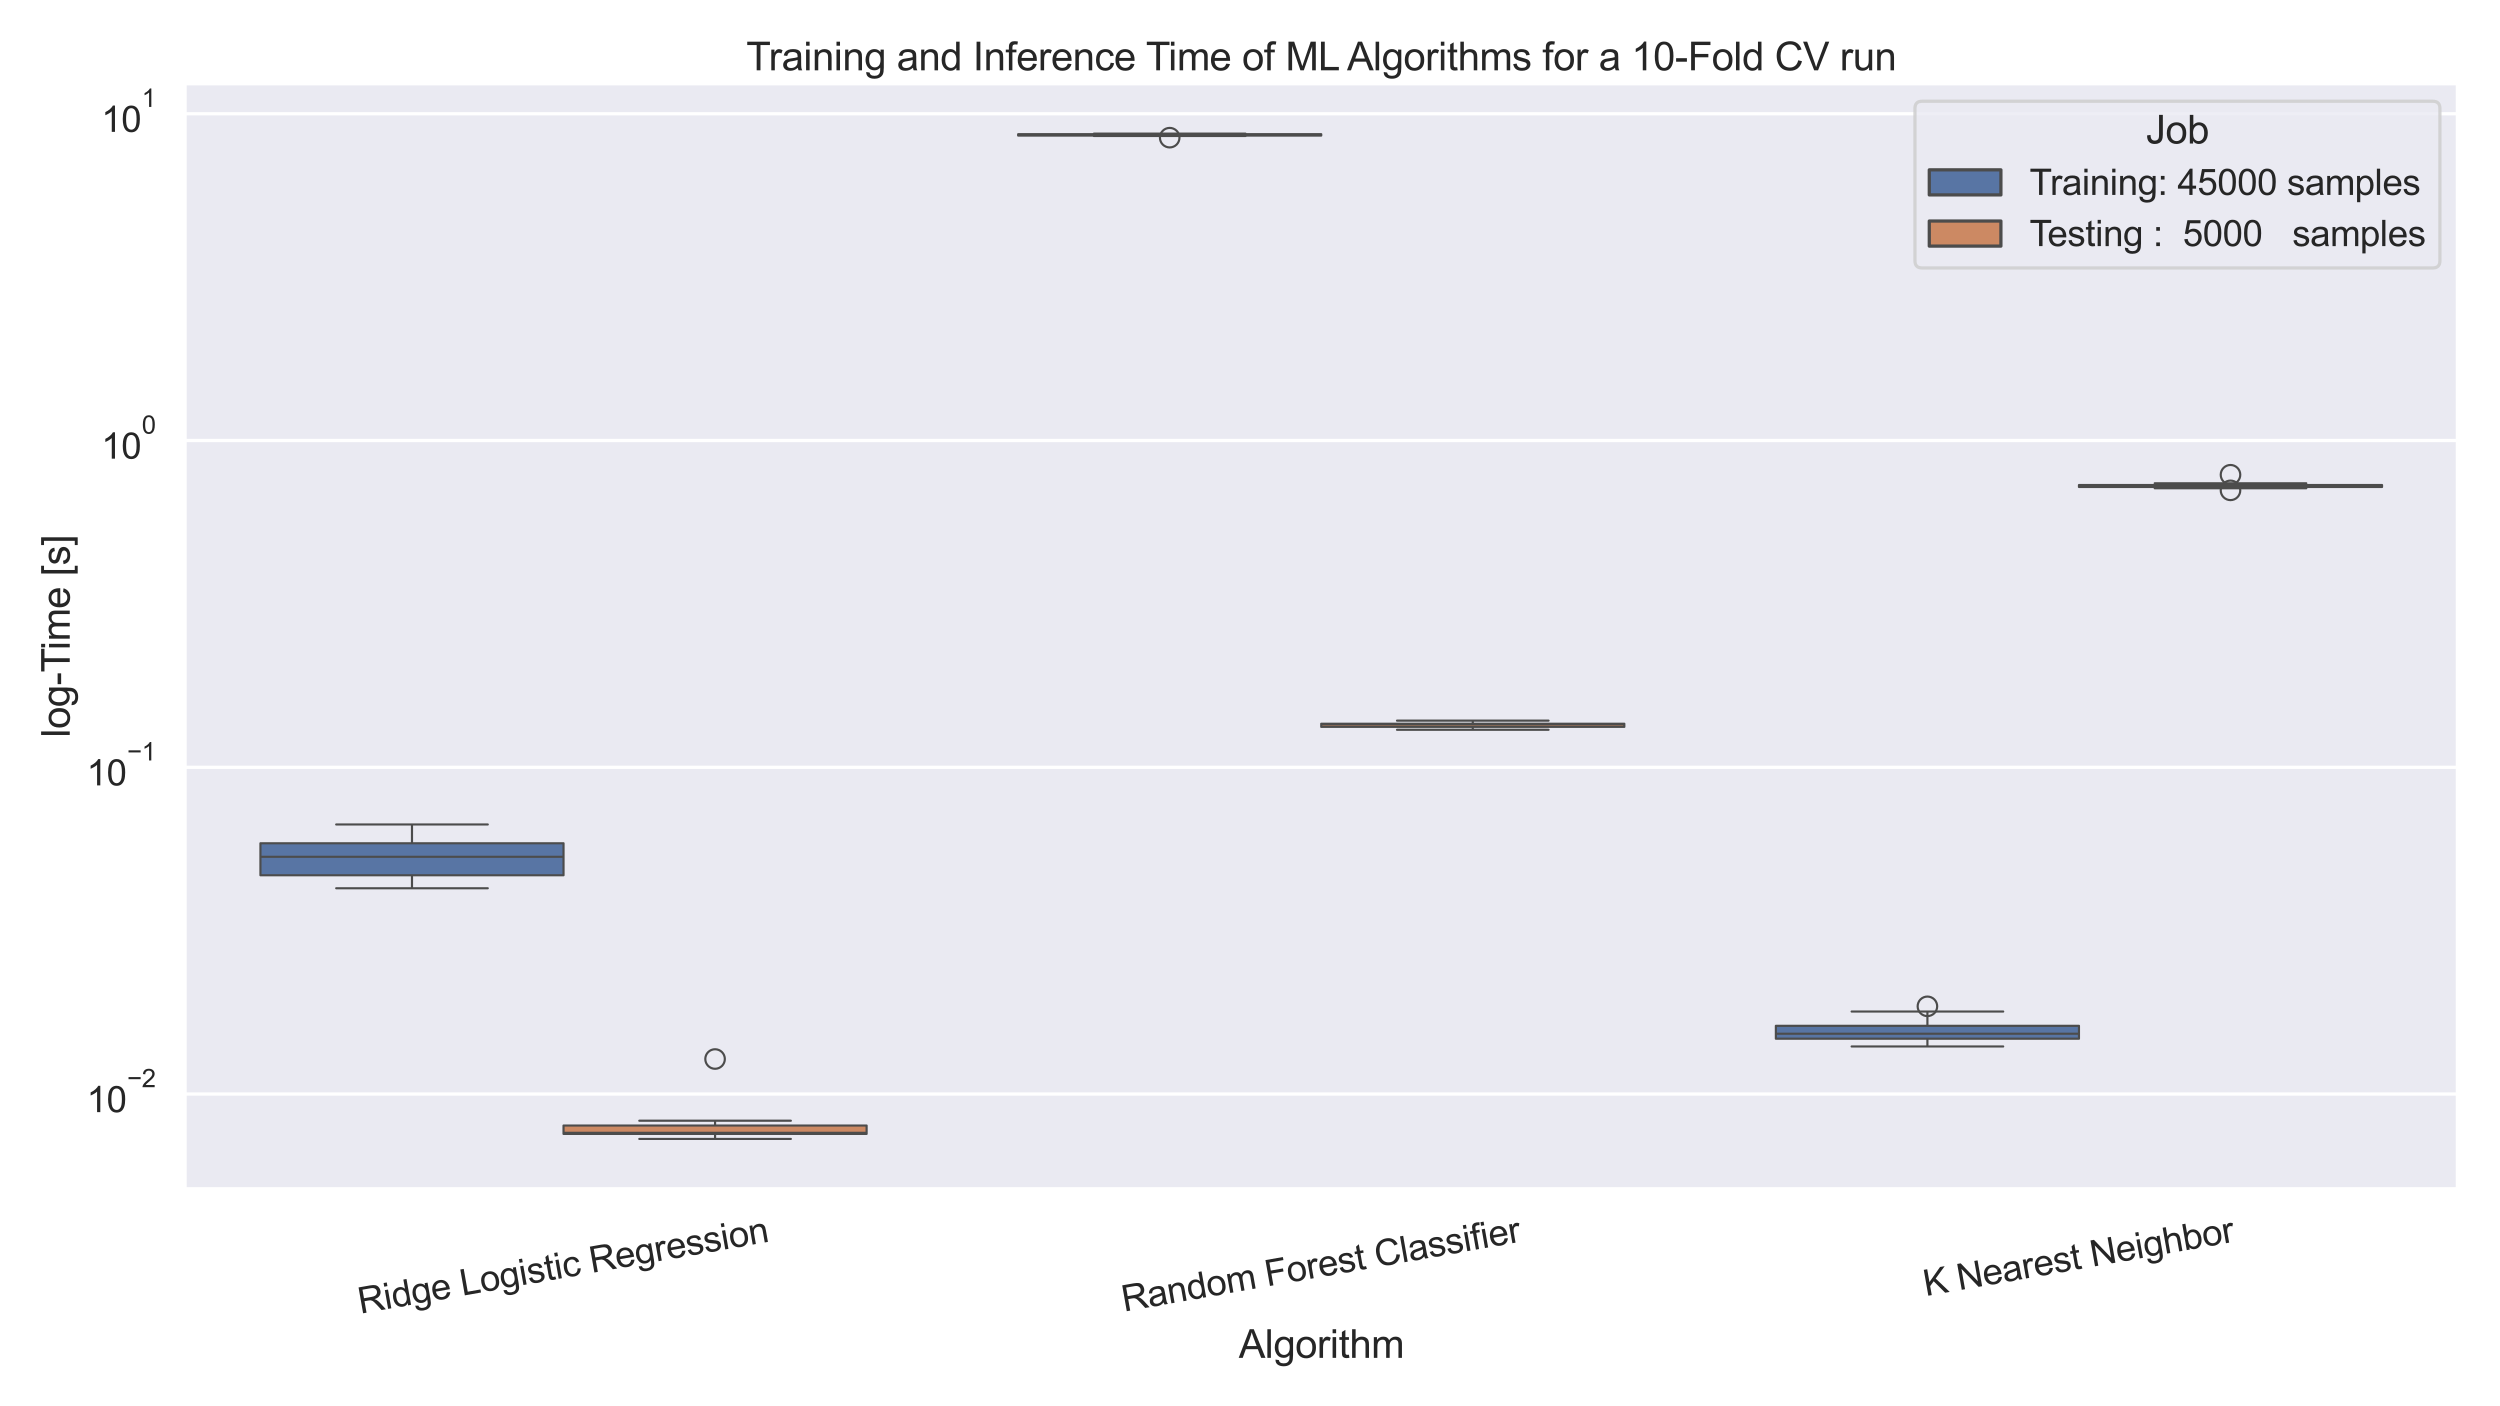 <?xml version="1.0" encoding="utf-8" standalone="no"?>
<!DOCTYPE svg PUBLIC "-//W3C//DTD SVG 1.1//EN"
  "http://www.w3.org/Graphics/SVG/1.1/DTD/svg11.dtd">
<svg xmlns:xlink="http://www.w3.org/1999/xlink" width="1152pt" height="648pt" viewBox="0 0 1152 648" xmlns="http://www.w3.org/2000/svg" version="1.1">
 <defs>
  <style type="text/css">*{stroke-linejoin: round; stroke-linecap: butt}</style>
 </defs>
 <g id="figure_1">
  <g id="patch_1">
   <path d="M 0 648 
L 1152 648 
L 1152 0 
L 0 0 
z
" style="fill: #ffffff"/>
  </g>
  <g id="axes_1">
   <g id="patch_2">
    <path d="M 85.096 547.98 
L 1132.56 547.98 
L 1132.56 38.4 
L 85.096 38.4 
z
" style="fill: #eaeaf2"/>
   </g>
   <g id="matplotlib.axis_1">
    <g id="xtick_1">
     <g id="text_1">
      <!-- Ridge Logistic Regression -->
      <g style="fill: #262626" transform="translate(166.017 605.394) rotate(-10) scale(0.165 -0.165)">
       <defs>
        <path id="ArialMT-52" d="M 503 0 
L 503 4581 
L 2534 4581 
Q 3147 4581 3465 4457 
Q 3784 4334 3975 4021 
Q 4166 3709 4166 3331 
Q 4166 2844 3850 2509 
Q 3534 2175 2875 2084 
Q 3116 1969 3241 1856 
Q 3506 1613 3744 1247 
L 4541 0 
L 3778 0 
L 3172 953 
Q 2906 1366 2734 1584 
Q 2563 1803 2427 1890 
Q 2291 1978 2150 2013 
Q 2047 2034 1813 2034 
L 1109 2034 
L 1109 0 
L 503 0 
z
M 1109 2559 
L 2413 2559 
Q 2828 2559 3062 2645 
Q 3297 2731 3419 2920 
Q 3541 3109 3541 3331 
Q 3541 3656 3305 3865 
Q 3069 4075 2559 4075 
L 1109 4075 
L 1109 2559 
z
" transform="scale(0.016)"/>
        <path id="ArialMT-69" d="M 425 3934 
L 425 4581 
L 988 4581 
L 988 3934 
L 425 3934 
z
M 425 0 
L 425 3319 
L 988 3319 
L 988 0 
L 425 0 
z
" transform="scale(0.016)"/>
        <path id="ArialMT-64" d="M 2575 0 
L 2575 419 
Q 2259 -75 1647 -75 
Q 1250 -75 917 144 
Q 584 363 401 755 
Q 219 1147 219 1656 
Q 219 2153 384 2558 
Q 550 2963 881 3178 
Q 1213 3394 1622 3394 
Q 1922 3394 2156 3267 
Q 2391 3141 2538 2938 
L 2538 4581 
L 3097 4581 
L 3097 0 
L 2575 0 
z
M 797 1656 
Q 797 1019 1065 703 
Q 1334 388 1700 388 
Q 2069 388 2326 689 
Q 2584 991 2584 1609 
Q 2584 2291 2321 2609 
Q 2059 2928 1675 2928 
Q 1300 2928 1048 2622 
Q 797 2316 797 1656 
z
" transform="scale(0.016)"/>
        <path id="ArialMT-67" d="M 319 -275 
L 866 -356 
Q 900 -609 1056 -725 
Q 1266 -881 1628 -881 
Q 2019 -881 2231 -725 
Q 2444 -569 2519 -288 
Q 2563 -116 2559 434 
Q 2191 0 1641 0 
Q 956 0 581 494 
Q 206 988 206 1678 
Q 206 2153 378 2554 
Q 550 2956 876 3175 
Q 1203 3394 1644 3394 
Q 2231 3394 2613 2919 
L 2613 3319 
L 3131 3319 
L 3131 450 
Q 3131 -325 2973 -648 
Q 2816 -972 2473 -1159 
Q 2131 -1347 1631 -1347 
Q 1038 -1347 672 -1080 
Q 306 -813 319 -275 
z
M 784 1719 
Q 784 1066 1043 766 
Q 1303 466 1694 466 
Q 2081 466 2343 764 
Q 2606 1063 2606 1700 
Q 2606 2309 2336 2618 
Q 2066 2928 1684 2928 
Q 1309 2928 1046 2623 
Q 784 2319 784 1719 
z
" transform="scale(0.016)"/>
        <path id="ArialMT-65" d="M 2694 1069 
L 3275 997 
Q 3138 488 2766 206 
Q 2394 -75 1816 -75 
Q 1088 -75 661 373 
Q 234 822 234 1631 
Q 234 2469 665 2931 
Q 1097 3394 1784 3394 
Q 2450 3394 2872 2941 
Q 3294 2488 3294 1666 
Q 3294 1616 3291 1516 
L 816 1516 
Q 847 969 1125 678 
Q 1403 388 1819 388 
Q 2128 388 2347 550 
Q 2566 713 2694 1069 
z
M 847 1978 
L 2700 1978 
Q 2663 2397 2488 2606 
Q 2219 2931 1791 2931 
Q 1403 2931 1139 2672 
Q 875 2413 847 1978 
z
" transform="scale(0.016)"/>
        <path id="ArialMT-20" transform="scale(0.016)"/>
        <path id="ArialMT-4c" d="M 469 0 
L 469 4581 
L 1075 4581 
L 1075 541 
L 3331 541 
L 3331 0 
L 469 0 
z
" transform="scale(0.016)"/>
        <path id="ArialMT-6f" d="M 213 1659 
Q 213 2581 725 3025 
Q 1153 3394 1769 3394 
Q 2453 3394 2887 2945 
Q 3322 2497 3322 1706 
Q 3322 1066 3130 698 
Q 2938 331 2570 128 
Q 2203 -75 1769 -75 
Q 1072 -75 642 372 
Q 213 819 213 1659 
z
M 791 1659 
Q 791 1022 1069 705 
Q 1347 388 1769 388 
Q 2188 388 2466 706 
Q 2744 1025 2744 1678 
Q 2744 2294 2464 2611 
Q 2184 2928 1769 2928 
Q 1347 2928 1069 2612 
Q 791 2297 791 1659 
z
" transform="scale(0.016)"/>
        <path id="ArialMT-73" d="M 197 991 
L 753 1078 
Q 800 744 1014 566 
Q 1228 388 1613 388 
Q 2000 388 2187 545 
Q 2375 703 2375 916 
Q 2375 1106 2209 1216 
Q 2094 1291 1634 1406 
Q 1016 1563 777 1677 
Q 538 1791 414 1992 
Q 291 2194 291 2438 
Q 291 2659 392 2848 
Q 494 3038 669 3163 
Q 800 3259 1026 3326 
Q 1253 3394 1513 3394 
Q 1903 3394 2198 3281 
Q 2494 3169 2634 2976 
Q 2775 2784 2828 2463 
L 2278 2388 
Q 2241 2644 2061 2787 
Q 1881 2931 1553 2931 
Q 1166 2931 1000 2803 
Q 834 2675 834 2503 
Q 834 2394 903 2306 
Q 972 2216 1119 2156 
Q 1203 2125 1616 2013 
Q 2213 1853 2448 1751 
Q 2684 1650 2818 1456 
Q 2953 1263 2953 975 
Q 2953 694 2789 445 
Q 2625 197 2315 61 
Q 2006 -75 1616 -75 
Q 969 -75 630 194 
Q 291 463 197 991 
z
" transform="scale(0.016)"/>
        <path id="ArialMT-74" d="M 1650 503 
L 1731 6 
Q 1494 -44 1306 -44 
Q 1000 -44 831 53 
Q 663 150 594 308 
Q 525 466 525 972 
L 525 2881 
L 113 2881 
L 113 3319 
L 525 3319 
L 525 4141 
L 1084 4478 
L 1084 3319 
L 1650 3319 
L 1650 2881 
L 1084 2881 
L 1084 941 
Q 1084 700 1114 631 
Q 1144 563 1211 522 
Q 1278 481 1403 481 
Q 1497 481 1650 503 
z
" transform="scale(0.016)"/>
        <path id="ArialMT-63" d="M 2588 1216 
L 3141 1144 
Q 3050 572 2676 248 
Q 2303 -75 1759 -75 
Q 1078 -75 664 370 
Q 250 816 250 1647 
Q 250 2184 428 2587 
Q 606 2991 970 3192 
Q 1334 3394 1763 3394 
Q 2303 3394 2647 3120 
Q 2991 2847 3088 2344 
L 2541 2259 
Q 2463 2594 2264 2762 
Q 2066 2931 1784 2931 
Q 1359 2931 1093 2626 
Q 828 2322 828 1663 
Q 828 994 1084 691 
Q 1341 388 1753 388 
Q 2084 388 2306 591 
Q 2528 794 2588 1216 
z
" transform="scale(0.016)"/>
        <path id="ArialMT-72" d="M 416 0 
L 416 3319 
L 922 3319 
L 922 2816 
Q 1116 3169 1280 3281 
Q 1444 3394 1641 3394 
Q 1925 3394 2219 3213 
L 2025 2691 
Q 1819 2813 1613 2813 
Q 1428 2813 1281 2702 
Q 1134 2591 1072 2394 
Q 978 2094 978 1738 
L 978 0 
L 416 0 
z
" transform="scale(0.016)"/>
        <path id="ArialMT-6e" d="M 422 0 
L 422 3319 
L 928 3319 
L 928 2847 
Q 1294 3394 1984 3394 
Q 2284 3394 2536 3286 
Q 2788 3178 2913 3003 
Q 3038 2828 3088 2588 
Q 3119 2431 3119 2041 
L 3119 0 
L 2556 0 
L 2556 2019 
Q 2556 2363 2490 2533 
Q 2425 2703 2258 2804 
Q 2091 2906 1866 2906 
Q 1506 2906 1245 2678 
Q 984 2450 984 1813 
L 984 0 
L 422 0 
z
" transform="scale(0.016)"/>
       </defs>
       <use xlink:href="#ArialMT-52"/>
       <use xlink:href="#ArialMT-69" x="72.217"/>
       <use xlink:href="#ArialMT-64" x="94.434"/>
       <use xlink:href="#ArialMT-67" x="150.049"/>
       <use xlink:href="#ArialMT-65" x="205.664"/>
       <use xlink:href="#ArialMT-20" x="261.279"/>
       <use xlink:href="#ArialMT-4c" x="289.062"/>
       <use xlink:href="#ArialMT-6f" x="344.678"/>
       <use xlink:href="#ArialMT-67" x="400.293"/>
       <use xlink:href="#ArialMT-69" x="455.908"/>
       <use xlink:href="#ArialMT-73" x="478.125"/>
       <use xlink:href="#ArialMT-74" x="528.125"/>
       <use xlink:href="#ArialMT-69" x="555.908"/>
       <use xlink:href="#ArialMT-63" x="578.125"/>
       <use xlink:href="#ArialMT-20" x="628.125"/>
       <use xlink:href="#ArialMT-52" x="655.908"/>
       <use xlink:href="#ArialMT-65" x="728.125"/>
       <use xlink:href="#ArialMT-67" x="783.74"/>
       <use xlink:href="#ArialMT-72" x="839.355"/>
       <use xlink:href="#ArialMT-65" x="872.656"/>
       <use xlink:href="#ArialMT-73" x="928.271"/>
       <use xlink:href="#ArialMT-73" x="978.271"/>
       <use xlink:href="#ArialMT-69" x="1028.271"/>
       <use xlink:href="#ArialMT-6f" x="1050.488"/>
       <use xlink:href="#ArialMT-6e" x="1106.104"/>
      </g>
     </g>
    </g>
    <g id="xtick_2">
     <g id="text_2">
      <!-- Random Forest Classifier -->
      <g style="fill: #262626" transform="translate(517.917 604.432) rotate(-10) scale(0.165 -0.165)">
       <defs>
        <path id="ArialMT-61" d="M 2588 409 
Q 2275 144 1986 34 
Q 1697 -75 1366 -75 
Q 819 -75 525 192 
Q 231 459 231 875 
Q 231 1119 342 1320 
Q 453 1522 633 1644 
Q 813 1766 1038 1828 
Q 1203 1872 1538 1913 
Q 2219 1994 2541 2106 
Q 2544 2222 2544 2253 
Q 2544 2597 2384 2738 
Q 2169 2928 1744 2928 
Q 1347 2928 1158 2789 
Q 969 2650 878 2297 
L 328 2372 
Q 403 2725 575 2942 
Q 747 3159 1072 3276 
Q 1397 3394 1825 3394 
Q 2250 3394 2515 3294 
Q 2781 3194 2906 3042 
Q 3031 2891 3081 2659 
Q 3109 2516 3109 2141 
L 3109 1391 
Q 3109 606 3145 398 
Q 3181 191 3288 0 
L 2700 0 
Q 2613 175 2588 409 
z
M 2541 1666 
Q 2234 1541 1622 1453 
Q 1275 1403 1131 1340 
Q 988 1278 909 1158 
Q 831 1038 831 891 
Q 831 666 1001 516 
Q 1172 366 1500 366 
Q 1825 366 2078 508 
Q 2331 650 2450 897 
Q 2541 1088 2541 1459 
L 2541 1666 
z
" transform="scale(0.016)"/>
        <path id="ArialMT-6d" d="M 422 0 
L 422 3319 
L 925 3319 
L 925 2853 
Q 1081 3097 1340 3245 
Q 1600 3394 1931 3394 
Q 2300 3394 2536 3241 
Q 2772 3088 2869 2813 
Q 3263 3394 3894 3394 
Q 4388 3394 4653 3120 
Q 4919 2847 4919 2278 
L 4919 0 
L 4359 0 
L 4359 2091 
Q 4359 2428 4304 2576 
Q 4250 2725 4106 2815 
Q 3963 2906 3769 2906 
Q 3419 2906 3187 2673 
Q 2956 2441 2956 1928 
L 2956 0 
L 2394 0 
L 2394 2156 
Q 2394 2531 2256 2718 
Q 2119 2906 1806 2906 
Q 1569 2906 1367 2781 
Q 1166 2656 1075 2415 
Q 984 2175 984 1722 
L 984 0 
L 422 0 
z
" transform="scale(0.016)"/>
        <path id="ArialMT-46" d="M 525 0 
L 525 4581 
L 3616 4581 
L 3616 4041 
L 1131 4041 
L 1131 2622 
L 3281 2622 
L 3281 2081 
L 1131 2081 
L 1131 0 
L 525 0 
z
" transform="scale(0.016)"/>
        <path id="ArialMT-43" d="M 3763 1606 
L 4369 1453 
Q 4178 706 3683 314 
Q 3188 -78 2472 -78 
Q 1731 -78 1267 223 
Q 803 525 561 1097 
Q 319 1669 319 2325 
Q 319 3041 592 3573 
Q 866 4106 1370 4382 
Q 1875 4659 2481 4659 
Q 3169 4659 3637 4309 
Q 4106 3959 4291 3325 
L 3694 3184 
Q 3534 3684 3231 3912 
Q 2928 4141 2469 4141 
Q 1941 4141 1586 3887 
Q 1231 3634 1087 3207 
Q 944 2781 944 2328 
Q 944 1744 1114 1308 
Q 1284 872 1643 656 
Q 2003 441 2422 441 
Q 2931 441 3284 734 
Q 3638 1028 3763 1606 
z
" transform="scale(0.016)"/>
        <path id="ArialMT-6c" d="M 409 0 
L 409 4581 
L 972 4581 
L 972 0 
L 409 0 
z
" transform="scale(0.016)"/>
        <path id="ArialMT-66" d="M 556 0 
L 556 2881 
L 59 2881 
L 59 3319 
L 556 3319 
L 556 3672 
Q 556 4006 616 4169 
Q 697 4388 901 4523 
Q 1106 4659 1475 4659 
Q 1713 4659 2000 4603 
L 1916 4113 
Q 1741 4144 1584 4144 
Q 1328 4144 1222 4034 
Q 1116 3925 1116 3625 
L 1116 3319 
L 1763 3319 
L 1763 2881 
L 1116 2881 
L 1116 0 
L 556 0 
z
" transform="scale(0.016)"/>
       </defs>
       <use xlink:href="#ArialMT-52"/>
       <use xlink:href="#ArialMT-61" x="72.217"/>
       <use xlink:href="#ArialMT-6e" x="127.832"/>
       <use xlink:href="#ArialMT-64" x="183.447"/>
       <use xlink:href="#ArialMT-6f" x="239.062"/>
       <use xlink:href="#ArialMT-6d" x="294.678"/>
       <use xlink:href="#ArialMT-20" x="377.979"/>
       <use xlink:href="#ArialMT-46" x="405.762"/>
       <use xlink:href="#ArialMT-6f" x="466.846"/>
       <use xlink:href="#ArialMT-72" x="522.461"/>
       <use xlink:href="#ArialMT-65" x="555.762"/>
       <use xlink:href="#ArialMT-73" x="611.377"/>
       <use xlink:href="#ArialMT-74" x="661.377"/>
       <use xlink:href="#ArialMT-20" x="689.16"/>
       <use xlink:href="#ArialMT-43" x="716.943"/>
       <use xlink:href="#ArialMT-6c" x="789.16"/>
       <use xlink:href="#ArialMT-61" x="811.377"/>
       <use xlink:href="#ArialMT-73" x="866.992"/>
       <use xlink:href="#ArialMT-73" x="916.992"/>
       <use xlink:href="#ArialMT-69" x="966.992"/>
       <use xlink:href="#ArialMT-66" x="989.209"/>
       <use xlink:href="#ArialMT-69" x="1016.992"/>
       <use xlink:href="#ArialMT-65" x="1039.209"/>
       <use xlink:href="#ArialMT-72" x="1094.824"/>
      </g>
     </g>
    </g>
    <g id="xtick_3">
     <g id="text_3">
      <!-- K Nearest Neighbor -->
      <g style="fill: #262626" transform="translate(887.358 597.272) rotate(-10) scale(0.165 -0.165)">
       <defs>
        <path id="ArialMT-4b" d="M 469 0 
L 469 4581 
L 1075 4581 
L 1075 2309 
L 3350 4581 
L 4172 4581 
L 2250 2725 
L 4256 0 
L 3456 0 
L 1825 2319 
L 1075 1588 
L 1075 0 
L 469 0 
z
" transform="scale(0.016)"/>
        <path id="ArialMT-4e" d="M 488 0 
L 488 4581 
L 1109 4581 
L 3516 984 
L 3516 4581 
L 4097 4581 
L 4097 0 
L 3475 0 
L 1069 3600 
L 1069 0 
L 488 0 
z
" transform="scale(0.016)"/>
        <path id="ArialMT-68" d="M 422 0 
L 422 4581 
L 984 4581 
L 984 2938 
Q 1378 3394 1978 3394 
Q 2347 3394 2619 3248 
Q 2891 3103 3008 2847 
Q 3125 2591 3125 2103 
L 3125 0 
L 2563 0 
L 2563 2103 
Q 2563 2525 2380 2717 
Q 2197 2909 1863 2909 
Q 1613 2909 1392 2779 
Q 1172 2650 1078 2428 
Q 984 2206 984 1816 
L 984 0 
L 422 0 
z
" transform="scale(0.016)"/>
        <path id="ArialMT-62" d="M 941 0 
L 419 0 
L 419 4581 
L 981 4581 
L 981 2947 
Q 1338 3394 1891 3394 
Q 2197 3394 2470 3270 
Q 2744 3147 2920 2923 
Q 3097 2700 3197 2384 
Q 3297 2069 3297 1709 
Q 3297 856 2875 390 
Q 2453 -75 1863 -75 
Q 1275 -75 941 416 
L 941 0 
z
M 934 1684 
Q 934 1088 1097 822 
Q 1363 388 1816 388 
Q 2184 388 2453 708 
Q 2722 1028 2722 1663 
Q 2722 2313 2464 2622 
Q 2206 2931 1841 2931 
Q 1472 2931 1203 2611 
Q 934 2291 934 1684 
z
" transform="scale(0.016)"/>
       </defs>
       <use xlink:href="#ArialMT-4b"/>
       <use xlink:href="#ArialMT-20" x="66.699"/>
       <use xlink:href="#ArialMT-4e" x="94.482"/>
       <use xlink:href="#ArialMT-65" x="166.699"/>
       <use xlink:href="#ArialMT-61" x="222.314"/>
       <use xlink:href="#ArialMT-72" x="277.93"/>
       <use xlink:href="#ArialMT-65" x="311.23"/>
       <use xlink:href="#ArialMT-73" x="366.846"/>
       <use xlink:href="#ArialMT-74" x="416.846"/>
       <use xlink:href="#ArialMT-20" x="444.629"/>
       <use xlink:href="#ArialMT-4e" x="472.412"/>
       <use xlink:href="#ArialMT-65" x="544.629"/>
       <use xlink:href="#ArialMT-69" x="600.244"/>
       <use xlink:href="#ArialMT-67" x="622.461"/>
       <use xlink:href="#ArialMT-68" x="678.076"/>
       <use xlink:href="#ArialMT-62" x="733.691"/>
       <use xlink:href="#ArialMT-6f" x="789.307"/>
       <use xlink:href="#ArialMT-72" x="844.922"/>
      </g>
     </g>
    </g>
    <g id="text_4">
     <!-- Algorithm -->
     <g style="fill: #262626" transform="translate(570.817 625.698) scale(0.18 -0.18)">
      <defs>
       <path id="ArialMT-41" d="M -9 0 
L 1750 4581 
L 2403 4581 
L 4278 0 
L 3588 0 
L 3053 1388 
L 1138 1388 
L 634 0 
L -9 0 
z
M 1313 1881 
L 2866 1881 
L 2388 3150 
Q 2169 3728 2063 4100 
Q 1975 3659 1816 3225 
L 1313 1881 
z
" transform="scale(0.016)"/>
      </defs>
      <use xlink:href="#ArialMT-41"/>
      <use xlink:href="#ArialMT-6c" x="66.699"/>
      <use xlink:href="#ArialMT-67" x="88.916"/>
      <use xlink:href="#ArialMT-6f" x="144.531"/>
      <use xlink:href="#ArialMT-72" x="200.146"/>
      <use xlink:href="#ArialMT-69" x="233.447"/>
      <use xlink:href="#ArialMT-74" x="255.664"/>
      <use xlink:href="#ArialMT-68" x="283.447"/>
      <use xlink:href="#ArialMT-6d" x="339.062"/>
     </g>
    </g>
   </g>
   <g id="matplotlib.axis_2">
    <g id="ytick_1">
     <g id="line2d_1">
      <path d="M 85.096 504.138 
L 1132.56 504.138 
" clip-path="url(#p237981ee5b)" style="fill: none; stroke: #ffffff; stroke-width: 1.5; stroke-linecap: round"/>
     </g>
     <g id="text_5">
      <!-- $\mathdefault{10^{-2}}$ -->
      <g style="fill: #262626" transform="translate(39.926 512.646) scale(0.165 -0.165)">
       <defs>
        <path id="ArialMT-31" d="M 2384 0 
L 1822 0 
L 1822 3584 
Q 1619 3391 1289 3197 
Q 959 3003 697 2906 
L 697 3450 
Q 1169 3672 1522 3987 
Q 1875 4303 2022 4600 
L 2384 4600 
L 2384 0 
z
" transform="scale(0.016)"/>
        <path id="ArialMT-30" d="M 266 2259 
Q 266 3072 433 3567 
Q 600 4063 929 4331 
Q 1259 4600 1759 4600 
Q 2128 4600 2406 4451 
Q 2684 4303 2865 4023 
Q 3047 3744 3150 3342 
Q 3253 2941 3253 2259 
Q 3253 1453 3087 958 
Q 2922 463 2592 192 
Q 2263 -78 1759 -78 
Q 1097 -78 719 397 
Q 266 969 266 2259 
z
M 844 2259 
Q 844 1131 1108 757 
Q 1372 384 1759 384 
Q 2147 384 2411 759 
Q 2675 1134 2675 2259 
Q 2675 3391 2411 3762 
Q 2147 4134 1753 4134 
Q 1366 4134 1134 3806 
Q 844 3388 844 2259 
z
" transform="scale(0.016)"/>
        <path id="ArialMT-2212" d="M 3381 1997 
L 356 1997 
L 356 2522 
L 3381 2522 
L 3381 1997 
z
" transform="scale(0.016)"/>
        <path id="ArialMT-32" d="M 3222 541 
L 3222 0 
L 194 0 
Q 188 203 259 391 
Q 375 700 629 1000 
Q 884 1300 1366 1694 
Q 2113 2306 2375 2664 
Q 2638 3022 2638 3341 
Q 2638 3675 2398 3904 
Q 2159 4134 1775 4134 
Q 1369 4134 1125 3890 
Q 881 3647 878 3216 
L 300 3275 
Q 359 3922 746 4261 
Q 1134 4600 1788 4600 
Q 2447 4600 2831 4234 
Q 3216 3869 3216 3328 
Q 3216 3053 3103 2787 
Q 2991 2522 2730 2228 
Q 2469 1934 1863 1422 
Q 1356 997 1212 845 
Q 1069 694 975 541 
L 3222 541 
z
" transform="scale(0.016)"/>
       </defs>
       <use xlink:href="#ArialMT-31" transform="translate(0 0.994)"/>
       <use xlink:href="#ArialMT-30" transform="translate(55.615 0.994)"/>
       <use xlink:href="#ArialMT-2212" transform="translate(112.973 70.688) scale(0.7)"/>
       <use xlink:href="#ArialMT-32" transform="translate(153.852 70.688) scale(0.7)"/>
      </g>
     </g>
    </g>
    <g id="ytick_2">
     <g id="line2d_2">
      <path d="M 85.096 353.567 
L 1132.56 353.567 
" clip-path="url(#p237981ee5b)" style="fill: none; stroke: #ffffff; stroke-width: 1.5; stroke-linecap: round"/>
     </g>
     <g id="text_6">
      <!-- $\mathdefault{10^{-1}}$ -->
      <g style="fill: #262626" transform="translate(39.926 362.075) scale(0.165 -0.165)">
       <use xlink:href="#ArialMT-31" transform="translate(0 0.994)"/>
       <use xlink:href="#ArialMT-30" transform="translate(55.615 0.994)"/>
       <use xlink:href="#ArialMT-2212" transform="translate(112.973 70.688) scale(0.7)"/>
       <use xlink:href="#ArialMT-31" transform="translate(153.852 70.688) scale(0.7)"/>
      </g>
     </g>
    </g>
    <g id="ytick_3">
     <g id="line2d_3">
      <path d="M 85.096 202.995 
L 1132.56 202.995 
" clip-path="url(#p237981ee5b)" style="fill: none; stroke: #ffffff; stroke-width: 1.5; stroke-linecap: round"/>
     </g>
     <g id="text_7">
      <!-- $\mathdefault{10^{0}}$ -->
      <g style="fill: #262626" transform="translate(46.691 211.503) scale(0.165 -0.165)">
       <use xlink:href="#ArialMT-31" transform="translate(0 0.994)"/>
       <use xlink:href="#ArialMT-30" transform="translate(55.615 0.994)"/>
       <use xlink:href="#ArialMT-30" transform="translate(112.973 70.688) scale(0.7)"/>
      </g>
     </g>
    </g>
    <g id="ytick_4">
     <g id="line2d_4">
      <path d="M 85.096 52.424 
L 1132.56 52.424 
" clip-path="url(#p237981ee5b)" style="fill: none; stroke: #ffffff; stroke-width: 1.5; stroke-linecap: round"/>
     </g>
     <g id="text_8">
      <!-- $\mathdefault{10^{1}}$ -->
      <g style="fill: #262626" transform="translate(46.691 60.932) scale(0.165 -0.165)">
       <use xlink:href="#ArialMT-31" transform="translate(0 0.994)"/>
       <use xlink:href="#ArialMT-30" transform="translate(55.615 0.994)"/>
       <use xlink:href="#ArialMT-31" transform="translate(112.973 70.688) scale(0.7)"/>
      </g>
     </g>
    </g>
    <g id="ytick_5"/>
    <g id="ytick_6"/>
    <g id="ytick_7"/>
    <g id="ytick_8"/>
    <g id="ytick_9"/>
    <g id="ytick_10"/>
    <g id="ytick_11"/>
    <g id="ytick_12"/>
    <g id="ytick_13"/>
    <g id="ytick_14"/>
    <g id="ytick_15"/>
    <g id="ytick_16"/>
    <g id="ytick_17"/>
    <g id="ytick_18"/>
    <g id="ytick_19"/>
    <g id="ytick_20"/>
    <g id="ytick_21"/>
    <g id="ytick_22"/>
    <g id="ytick_23"/>
    <g id="ytick_24"/>
    <g id="ytick_25"/>
    <g id="ytick_26"/>
    <g id="ytick_27"/>
    <g id="ytick_28"/>
    <g id="ytick_29"/>
    <g id="ytick_30"/>
    <g id="ytick_31"/>
    <g id="ytick_32"/>
    <g id="text_9">
     <!-- log-Time [s] -->
     <g style="fill: #262626" transform="translate(32.138 339.858) rotate(-90) scale(0.18 -0.18)">
      <defs>
       <path id="ArialMT-2d" d="M 203 1375 
L 203 1941 
L 1931 1941 
L 1931 1375 
L 203 1375 
z
" transform="scale(0.016)"/>
       <path id="ArialMT-54" d="M 1659 0 
L 1659 4041 
L 150 4041 
L 150 4581 
L 3781 4581 
L 3781 4041 
L 2266 4041 
L 2266 0 
L 1659 0 
z
" transform="scale(0.016)"/>
       <path id="ArialMT-5b" d="M 434 -1272 
L 434 4581 
L 1675 4581 
L 1675 4116 
L 997 4116 
L 997 -806 
L 1675 -806 
L 1675 -1272 
L 434 -1272 
z
" transform="scale(0.016)"/>
       <path id="ArialMT-5d" d="M 1363 -1272 
L 122 -1272 
L 122 -806 
L 800 -806 
L 800 4116 
L 122 4116 
L 122 4581 
L 1363 4581 
L 1363 -1272 
z
" transform="scale(0.016)"/>
      </defs>
      <use xlink:href="#ArialMT-6c"/>
      <use xlink:href="#ArialMT-6f" x="22.217"/>
      <use xlink:href="#ArialMT-67" x="77.832"/>
      <use xlink:href="#ArialMT-2d" x="133.447"/>
      <use xlink:href="#ArialMT-54" x="166.748"/>
      <use xlink:href="#ArialMT-69" x="224.082"/>
      <use xlink:href="#ArialMT-6d" x="246.299"/>
      <use xlink:href="#ArialMT-65" x="329.6"/>
      <use xlink:href="#ArialMT-20" x="385.215"/>
      <use xlink:href="#ArialMT-5b" x="412.998"/>
      <use xlink:href="#ArialMT-73" x="440.781"/>
      <use xlink:href="#ArialMT-5d" x="490.781"/>
     </g>
    </g>
   </g>
   <g id="patch_3">
    <path d="M 259.673 150774.259 
L 259.673 150774.259 
L 259.673 150774.259 
L 259.673 150774.259 
z
" clip-path="url(#p237981ee5b)" style="fill: #5875a4; stroke: #4c4c4c; stroke-width: 1.5; stroke-linejoin: miter"/>
   </g>
   <g id="patch_4">
    <path d="M 259.673 150774.259 
L 259.673 150774.259 
L 259.673 150774.259 
L 259.673 150774.259 
z
" clip-path="url(#p237981ee5b)" style="fill: #cc8963; stroke: #4c4c4c; stroke-width: 1.5; stroke-linejoin: miter"/>
   </g>
   <g id="patch_5">
    <path d="M 120.012 403.321 
L 259.673 403.321 
L 259.673 388.571 
L 120.012 388.571 
L 120.012 403.321 
z
" clip-path="url(#p237981ee5b)" style="fill: #5875a4; stroke: #4c4c4c; stroke-linejoin: miter"/>
   </g>
   <g id="line2d_5">
    <path d="M 189.843 403.321 
L 189.843 409.307 
" clip-path="url(#p237981ee5b)" style="fill: none; stroke: #4c4c4c"/>
   </g>
   <g id="line2d_6">
    <path d="M 189.843 388.571 
L 189.843 379.917 
" clip-path="url(#p237981ee5b)" style="fill: none; stroke: #4c4c4c"/>
   </g>
   <g id="line2d_7">
    <path d="M 154.927 409.307 
L 224.758 409.307 
" clip-path="url(#p237981ee5b)" style="fill: none; stroke: #4c4c4c; stroke-linecap: round"/>
   </g>
   <g id="line2d_8">
    <path d="M 154.927 379.917 
L 224.758 379.917 
" clip-path="url(#p237981ee5b)" style="fill: none; stroke: #4c4c4c; stroke-linecap: round"/>
   </g>
   <g id="line2d_9"/>
   <g id="patch_6">
    <path d="M 469.166 62.465 
L 608.828 62.465 
L 608.828 61.839 
L 469.166 61.839 
L 469.166 62.465 
z
" clip-path="url(#p237981ee5b)" style="fill: #5875a4; stroke: #4c4c4c; stroke-linejoin: miter"/>
   </g>
   <g id="line2d_10">
    <path d="M 538.997 62.465 
L 538.997 62.672 
" clip-path="url(#p237981ee5b)" style="fill: none; stroke: #4c4c4c"/>
   </g>
   <g id="line2d_11">
    <path d="M 538.997 61.839 
L 538.997 61.563 
" clip-path="url(#p237981ee5b)" style="fill: none; stroke: #4c4c4c"/>
   </g>
   <g id="line2d_12">
    <path d="M 504.082 62.672 
L 573.913 62.672 
" clip-path="url(#p237981ee5b)" style="fill: none; stroke: #4c4c4c; stroke-linecap: round"/>
   </g>
   <g id="line2d_13">
    <path d="M 504.082 61.563 
L 573.913 61.563 
" clip-path="url(#p237981ee5b)" style="fill: none; stroke: #4c4c4c; stroke-linecap: round"/>
   </g>
   <g id="line2d_14">
    <defs>
     <path id="m93b6e296b5" d="M 0 4.5 
C 1.193 4.5 2.338 4.026 3.182 3.182 
C 4.026 2.338 4.5 1.193 4.5 0 
C 4.5 -1.193 4.026 -2.338 3.182 -3.182 
C 2.338 -4.026 1.193 -4.5 0 -4.5 
C -1.193 -4.5 -2.338 -4.026 -3.182 -3.182 
C -4.026 -2.338 -4.5 -1.193 -4.5 0 
C -4.5 1.193 -4.026 2.338 -3.182 3.182 
C -2.338 4.026 -1.193 4.5 0 4.5 
z
" style="stroke: #4c4c4c"/>
    </defs>
    <g clip-path="url(#p237981ee5b)">
     <use xlink:href="#m93b6e296b5" x="538.997" y="63.437" style="fill-opacity: 0; stroke: #4c4c4c"/>
    </g>
   </g>
   <g id="patch_7">
    <path d="M 818.321 478.637 
L 957.983 478.637 
L 957.983 472.697 
L 818.321 472.697 
L 818.321 478.637 
z
" clip-path="url(#p237981ee5b)" style="fill: #5875a4; stroke: #4c4c4c; stroke-linejoin: miter"/>
   </g>
   <g id="line2d_15">
    <path d="M 888.152 478.637 
L 888.152 482.215 
" clip-path="url(#p237981ee5b)" style="fill: none; stroke: #4c4c4c"/>
   </g>
   <g id="line2d_16">
    <path d="M 888.152 472.697 
L 888.152 466.117 
" clip-path="url(#p237981ee5b)" style="fill: none; stroke: #4c4c4c"/>
   </g>
   <g id="line2d_17">
    <path d="M 853.236 482.215 
L 923.067 482.215 
" clip-path="url(#p237981ee5b)" style="fill: none; stroke: #4c4c4c; stroke-linecap: round"/>
   </g>
   <g id="line2d_18">
    <path d="M 853.236 466.117 
L 923.067 466.117 
" clip-path="url(#p237981ee5b)" style="fill: none; stroke: #4c4c4c; stroke-linecap: round"/>
   </g>
   <g id="line2d_19">
    <g clip-path="url(#p237981ee5b)">
     <use xlink:href="#m93b6e296b5" x="888.152" y="463.715" style="fill-opacity: 0; stroke: #4c4c4c"/>
    </g>
   </g>
   <g id="patch_8">
    <path d="M 259.673 522.502 
L 399.335 522.502 
L 399.335 518.647 
L 259.673 518.647 
L 259.673 522.502 
z
" clip-path="url(#p237981ee5b)" style="fill: #cc8963; stroke: #4c4c4c; stroke-linejoin: miter"/>
   </g>
   <g id="line2d_20">
    <path d="M 329.504 522.502 
L 329.504 524.817 
" clip-path="url(#p237981ee5b)" style="fill: none; stroke: #4c4c4c"/>
   </g>
   <g id="line2d_21">
    <path d="M 329.504 518.647 
L 329.504 516.425 
" clip-path="url(#p237981ee5b)" style="fill: none; stroke: #4c4c4c"/>
   </g>
   <g id="line2d_22">
    <path d="M 294.589 524.817 
L 364.42 524.817 
" clip-path="url(#p237981ee5b)" style="fill: none; stroke: #4c4c4c; stroke-linecap: round"/>
   </g>
   <g id="line2d_23">
    <path d="M 294.589 516.425 
L 364.42 516.425 
" clip-path="url(#p237981ee5b)" style="fill: none; stroke: #4c4c4c; stroke-linecap: round"/>
   </g>
   <g id="line2d_24">
    <g clip-path="url(#p237981ee5b)">
     <use xlink:href="#m93b6e296b5" x="329.504" y="487.995" style="fill-opacity: 0; stroke: #4c4c4c"/>
    </g>
   </g>
   <g id="patch_9">
    <path d="M 608.828 334.945 
L 748.49 334.945 
L 748.49 333.494 
L 608.828 333.494 
L 608.828 334.945 
z
" clip-path="url(#p237981ee5b)" style="fill: #cc8963; stroke: #4c4c4c; stroke-linejoin: miter"/>
   </g>
   <g id="line2d_25">
    <path d="M 678.659 334.945 
L 678.659 336.285 
" clip-path="url(#p237981ee5b)" style="fill: none; stroke: #4c4c4c"/>
   </g>
   <g id="line2d_26">
    <path d="M 678.659 333.494 
L 678.659 332.064 
" clip-path="url(#p237981ee5b)" style="fill: none; stroke: #4c4c4c"/>
   </g>
   <g id="line2d_27">
    <path d="M 643.744 336.285 
L 713.574 336.285 
" clip-path="url(#p237981ee5b)" style="fill: none; stroke: #4c4c4c; stroke-linecap: round"/>
   </g>
   <g id="line2d_28">
    <path d="M 643.744 332.064 
L 713.574 332.064 
" clip-path="url(#p237981ee5b)" style="fill: none; stroke: #4c4c4c; stroke-linecap: round"/>
   </g>
   <g id="line2d_29"/>
   <g id="patch_10">
    <path d="M 957.983 224.399 
L 1097.645 224.399 
L 1097.645 223.5 
L 957.983 223.5 
L 957.983 224.399 
z
" clip-path="url(#p237981ee5b)" style="fill: #cc8963; stroke: #4c4c4c; stroke-linejoin: miter"/>
   </g>
   <g id="line2d_30">
    <path d="M 1027.814 224.399 
L 1027.814 224.991 
" clip-path="url(#p237981ee5b)" style="fill: none; stroke: #4c4c4c"/>
   </g>
   <g id="line2d_31">
    <path d="M 1027.814 223.5 
L 1027.814 222.693 
" clip-path="url(#p237981ee5b)" style="fill: none; stroke: #4c4c4c"/>
   </g>
   <g id="line2d_32">
    <path d="M 992.898 224.991 
L 1062.729 224.991 
" clip-path="url(#p237981ee5b)" style="fill: none; stroke: #4c4c4c; stroke-linecap: round"/>
   </g>
   <g id="line2d_33">
    <path d="M 992.898 222.693 
L 1062.729 222.693 
" clip-path="url(#p237981ee5b)" style="fill: none; stroke: #4c4c4c; stroke-linecap: round"/>
   </g>
   <g id="line2d_34">
    <g clip-path="url(#p237981ee5b)">
     <use xlink:href="#m93b6e296b5" x="1027.814" y="225.955" style="fill-opacity: 0; stroke: #4c4c4c"/>
     <use xlink:href="#m93b6e296b5" x="1027.814" y="218.764" style="fill-opacity: 0; stroke: #4c4c4c"/>
    </g>
   </g>
   <g id="line2d_35">
    <path d="M 120.012 394.818 
L 259.673 394.818 
" clip-path="url(#p237981ee5b)" style="fill: none; stroke: #4c4c4c"/>
   </g>
   <g id="line2d_36">
    <path d="M 469.166 62.068 
L 608.828 62.068 
" clip-path="url(#p237981ee5b)" style="fill: none; stroke: #4c4c4c"/>
   </g>
   <g id="line2d_37">
    <path d="M 818.321 476.345 
L 957.983 476.345 
" clip-path="url(#p237981ee5b)" style="fill: none; stroke: #4c4c4c"/>
   </g>
   <g id="line2d_38">
    <path d="M 259.673 522.001 
L 399.335 522.001 
" clip-path="url(#p237981ee5b)" style="fill: none; stroke: #4c4c4c"/>
   </g>
   <g id="line2d_39">
    <path d="M 608.828 333.789 
L 748.49 333.789 
" clip-path="url(#p237981ee5b)" style="fill: none; stroke: #4c4c4c"/>
   </g>
   <g id="line2d_40">
    <path d="M 957.983 223.864 
L 1097.645 223.864 
" clip-path="url(#p237981ee5b)" style="fill: none; stroke: #4c4c4c"/>
   </g>
   <g id="patch_11">
    <path d="M 85.096 547.98 
L 85.096 38.4 
" style="fill: none; stroke: #ffffff; stroke-width: 1.875; stroke-linejoin: miter; stroke-linecap: square"/>
   </g>
   <g id="patch_12">
    <path d="M 1132.56 547.98 
L 1132.56 38.4 
" style="fill: none; stroke: #ffffff; stroke-width: 1.875; stroke-linejoin: miter; stroke-linecap: square"/>
   </g>
   <g id="patch_13">
    <path d="M 85.096 547.98 
L 1132.56 547.98 
" style="fill: none; stroke: #ffffff; stroke-width: 1.875; stroke-linejoin: miter; stroke-linecap: square"/>
   </g>
   <g id="patch_14">
    <path d="M 85.096 38.4 
L 1132.56 38.4 
" style="fill: none; stroke: #ffffff; stroke-width: 1.875; stroke-linejoin: miter; stroke-linecap: square"/>
   </g>
   <g id="text_10">
    <!-- Training and Inference Time of ML Algorithms for a 10-Fold CV run -->
    <g style="fill: #262626" transform="translate(343.896 32.4) scale(0.18 -0.18)">
     <defs>
      <path id="ArialMT-49" d="M 597 0 
L 597 4581 
L 1203 4581 
L 1203 0 
L 597 0 
z
" transform="scale(0.016)"/>
      <path id="ArialMT-4d" d="M 475 0 
L 475 4581 
L 1388 4581 
L 2472 1338 
Q 2622 884 2691 659 
Q 2769 909 2934 1394 
L 4031 4581 
L 4847 4581 
L 4847 0 
L 4263 0 
L 4263 3834 
L 2931 0 
L 2384 0 
L 1059 3900 
L 1059 0 
L 475 0 
z
" transform="scale(0.016)"/>
      <path id="ArialMT-56" d="M 1803 0 
L 28 4581 
L 684 4581 
L 1875 1253 
Q 2019 853 2116 503 
Q 2222 878 2363 1253 
L 3600 4581 
L 4219 4581 
L 2425 0 
L 1803 0 
z
" transform="scale(0.016)"/>
      <path id="ArialMT-75" d="M 2597 0 
L 2597 488 
Q 2209 -75 1544 -75 
Q 1250 -75 995 37 
Q 741 150 617 320 
Q 494 491 444 738 
Q 409 903 409 1263 
L 409 3319 
L 972 3319 
L 972 1478 
Q 972 1038 1006 884 
Q 1059 663 1231 536 
Q 1403 409 1656 409 
Q 1909 409 2131 539 
Q 2353 669 2445 892 
Q 2538 1116 2538 1541 
L 2538 3319 
L 3100 3319 
L 3100 0 
L 2597 0 
z
" transform="scale(0.016)"/>
     </defs>
     <use xlink:href="#ArialMT-54"/>
     <use xlink:href="#ArialMT-72" x="57.334"/>
     <use xlink:href="#ArialMT-61" x="90.635"/>
     <use xlink:href="#ArialMT-69" x="146.25"/>
     <use xlink:href="#ArialMT-6e" x="168.467"/>
     <use xlink:href="#ArialMT-69" x="224.082"/>
     <use xlink:href="#ArialMT-6e" x="246.299"/>
     <use xlink:href="#ArialMT-67" x="301.914"/>
     <use xlink:href="#ArialMT-20" x="357.529"/>
     <use xlink:href="#ArialMT-61" x="385.312"/>
     <use xlink:href="#ArialMT-6e" x="440.928"/>
     <use xlink:href="#ArialMT-64" x="496.543"/>
     <use xlink:href="#ArialMT-20" x="552.158"/>
     <use xlink:href="#ArialMT-49" x="579.941"/>
     <use xlink:href="#ArialMT-6e" x="607.725"/>
     <use xlink:href="#ArialMT-66" x="663.34"/>
     <use xlink:href="#ArialMT-65" x="691.123"/>
     <use xlink:href="#ArialMT-72" x="746.738"/>
     <use xlink:href="#ArialMT-65" x="780.039"/>
     <use xlink:href="#ArialMT-6e" x="835.654"/>
     <use xlink:href="#ArialMT-63" x="891.27"/>
     <use xlink:href="#ArialMT-65" x="941.27"/>
     <use xlink:href="#ArialMT-20" x="996.885"/>
     <use xlink:href="#ArialMT-54" x="1022.918"/>
     <use xlink:href="#ArialMT-69" x="1080.252"/>
     <use xlink:href="#ArialMT-6d" x="1102.469"/>
     <use xlink:href="#ArialMT-65" x="1185.77"/>
     <use xlink:href="#ArialMT-20" x="1241.385"/>
     <use xlink:href="#ArialMT-6f" x="1269.168"/>
     <use xlink:href="#ArialMT-66" x="1324.783"/>
     <use xlink:href="#ArialMT-20" x="1352.566"/>
     <use xlink:href="#ArialMT-4d" x="1380.35"/>
     <use xlink:href="#ArialMT-4c" x="1463.65"/>
     <use xlink:href="#ArialMT-20" x="1515.516"/>
     <use xlink:href="#ArialMT-41" x="1537.799"/>
     <use xlink:href="#ArialMT-6c" x="1604.498"/>
     <use xlink:href="#ArialMT-67" x="1626.715"/>
     <use xlink:href="#ArialMT-6f" x="1682.33"/>
     <use xlink:href="#ArialMT-72" x="1737.945"/>
     <use xlink:href="#ArialMT-69" x="1771.246"/>
     <use xlink:href="#ArialMT-74" x="1793.463"/>
     <use xlink:href="#ArialMT-68" x="1821.246"/>
     <use xlink:href="#ArialMT-6d" x="1876.861"/>
     <use xlink:href="#ArialMT-73" x="1960.162"/>
     <use xlink:href="#ArialMT-20" x="2010.162"/>
     <use xlink:href="#ArialMT-66" x="2037.945"/>
     <use xlink:href="#ArialMT-6f" x="2065.729"/>
     <use xlink:href="#ArialMT-72" x="2121.344"/>
     <use xlink:href="#ArialMT-20" x="2154.645"/>
     <use xlink:href="#ArialMT-61" x="2182.428"/>
     <use xlink:href="#ArialMT-20" x="2238.043"/>
     <use xlink:href="#ArialMT-31" x="2265.826"/>
     <use xlink:href="#ArialMT-30" x="2321.441"/>
     <use xlink:href="#ArialMT-2d" x="2377.057"/>
     <use xlink:href="#ArialMT-46" x="2410.357"/>
     <use xlink:href="#ArialMT-6f" x="2471.441"/>
     <use xlink:href="#ArialMT-6c" x="2527.057"/>
     <use xlink:href="#ArialMT-64" x="2549.273"/>
     <use xlink:href="#ArialMT-20" x="2604.889"/>
     <use xlink:href="#ArialMT-43" x="2632.672"/>
     <use xlink:href="#ArialMT-56" x="2704.889"/>
     <use xlink:href="#ArialMT-20" x="2771.588"/>
     <use xlink:href="#ArialMT-72" x="2799.371"/>
     <use xlink:href="#ArialMT-75" x="2832.672"/>
     <use xlink:href="#ArialMT-6e" x="2888.287"/>
    </g>
   </g>
   <g id="legend_1">
    <g id="patch_15">
     <path d="M 885.715 123.476 
L 1121.01 123.476 
Q 1124.31 123.476 1124.31 120.176 
L 1124.31 49.95 
Q 1124.31 46.65 1121.01 46.65 
L 885.715 46.65 
Q 882.415 46.65 882.415 49.95 
L 882.415 120.176 
Q 882.415 123.476 885.715 123.476 
z
" style="fill: #eaeaf2; opacity: 0.8; stroke: #cccccc; stroke-width: 1.5; stroke-linejoin: miter"/>
    </g>
    <g id="text_11">
     <!-- Job -->
     <g style="fill: #262626" transform="translate(988.853 66.134) scale(0.18 -0.18)">
      <defs>
       <path id="ArialMT-4a" d="M 184 1300 
L 731 1375 
Q 753 850 928 656 
Q 1103 463 1413 463 
Q 1641 463 1806 567 
Q 1972 672 2034 851 
Q 2097 1031 2097 1425 
L 2097 4581 
L 2703 4581 
L 2703 1459 
Q 2703 884 2564 568 
Q 2425 253 2123 87 
Q 1822 -78 1416 -78 
Q 813 -78 492 269 
Q 172 616 184 1300 
z
" transform="scale(0.016)"/>
      </defs>
      <use xlink:href="#ArialMT-4a"/>
      <use xlink:href="#ArialMT-6f" x="50"/>
      <use xlink:href="#ArialMT-62" x="105.615"/>
     </g>
    </g>
    <g id="patch_16">
     <path d="M 889.015 89.821 
L 922.015 89.821 
L 922.015 78.271 
L 889.015 78.271 
z
" style="fill: #5875a4; stroke: #4c4c4c; stroke-width: 1.5; stroke-linejoin: miter"/>
    </g>
    <g id="text_12">
     <!-- Training: 45000 samples -->
     <g style="fill: #262626" transform="translate(935.215 89.821) scale(0.165 -0.165)">
      <defs>
       <path id="ArialMT-3a" d="M 578 2678 
L 578 3319 
L 1219 3319 
L 1219 2678 
L 578 2678 
z
M 578 0 
L 578 641 
L 1219 641 
L 1219 0 
L 578 0 
z
" transform="scale(0.016)"/>
       <path id="ArialMT-34" d="M 2069 0 
L 2069 1097 
L 81 1097 
L 81 1613 
L 2172 4581 
L 2631 4581 
L 2631 1613 
L 3250 1613 
L 3250 1097 
L 2631 1097 
L 2631 0 
L 2069 0 
z
M 2069 1613 
L 2069 3678 
L 634 1613 
L 2069 1613 
z
" transform="scale(0.016)"/>
       <path id="ArialMT-35" d="M 266 1200 
L 856 1250 
Q 922 819 1161 601 
Q 1400 384 1738 384 
Q 2144 384 2425 690 
Q 2706 997 2706 1503 
Q 2706 1984 2436 2262 
Q 2166 2541 1728 2541 
Q 1456 2541 1237 2417 
Q 1019 2294 894 2097 
L 366 2166 
L 809 4519 
L 3088 4519 
L 3088 3981 
L 1259 3981 
L 1013 2750 
Q 1425 3038 1878 3038 
Q 2478 3038 2890 2622 
Q 3303 2206 3303 1553 
Q 3303 931 2941 478 
Q 2500 -78 1738 -78 
Q 1113 -78 717 272 
Q 322 622 266 1200 
z
" transform="scale(0.016)"/>
       <path id="ArialMT-70" d="M 422 -1272 
L 422 3319 
L 934 3319 
L 934 2888 
Q 1116 3141 1344 3267 
Q 1572 3394 1897 3394 
Q 2322 3394 2647 3175 
Q 2972 2956 3137 2557 
Q 3303 2159 3303 1684 
Q 3303 1175 3120 767 
Q 2938 359 2589 142 
Q 2241 -75 1856 -75 
Q 1575 -75 1351 44 
Q 1128 163 984 344 
L 984 -1272 
L 422 -1272 
z
M 931 1641 
Q 931 1000 1190 694 
Q 1450 388 1819 388 
Q 2194 388 2461 705 
Q 2728 1022 2728 1688 
Q 2728 2322 2467 2637 
Q 2206 2953 1844 2953 
Q 1484 2953 1207 2617 
Q 931 2281 931 1641 
z
" transform="scale(0.016)"/>
      </defs>
      <use xlink:href="#ArialMT-54"/>
      <use xlink:href="#ArialMT-72" x="57.334"/>
      <use xlink:href="#ArialMT-61" x="90.635"/>
      <use xlink:href="#ArialMT-69" x="146.25"/>
      <use xlink:href="#ArialMT-6e" x="168.467"/>
      <use xlink:href="#ArialMT-69" x="224.082"/>
      <use xlink:href="#ArialMT-6e" x="246.299"/>
      <use xlink:href="#ArialMT-67" x="301.914"/>
      <use xlink:href="#ArialMT-3a" x="357.529"/>
      <use xlink:href="#ArialMT-20" x="385.312"/>
      <use xlink:href="#ArialMT-34" x="413.096"/>
      <use xlink:href="#ArialMT-35" x="468.711"/>
      <use xlink:href="#ArialMT-30" x="524.326"/>
      <use xlink:href="#ArialMT-30" x="579.941"/>
      <use xlink:href="#ArialMT-30" x="635.557"/>
      <use xlink:href="#ArialMT-20" x="691.172"/>
      <use xlink:href="#ArialMT-73" x="718.955"/>
      <use xlink:href="#ArialMT-61" x="768.955"/>
      <use xlink:href="#ArialMT-6d" x="824.57"/>
      <use xlink:href="#ArialMT-70" x="907.871"/>
      <use xlink:href="#ArialMT-6c" x="963.486"/>
      <use xlink:href="#ArialMT-65" x="985.703"/>
      <use xlink:href="#ArialMT-73" x="1041.318"/>
     </g>
    </g>
    <g id="patch_17">
     <path d="M 889.015 113.403 
L 922.015 113.403 
L 922.015 101.853 
L 889.015 101.853 
z
" style="fill: #cc8963; stroke: #4c4c4c; stroke-width: 1.5; stroke-linejoin: miter"/>
    </g>
    <g id="text_13">
     <!-- Testing :  5000   samples -->
     <g style="fill: #262626" transform="translate(935.215 113.403) scale(0.165 -0.165)">
      <use xlink:href="#ArialMT-54"/>
      <use xlink:href="#ArialMT-65" x="49.959"/>
      <use xlink:href="#ArialMT-73" x="105.574"/>
      <use xlink:href="#ArialMT-74" x="155.574"/>
      <use xlink:href="#ArialMT-69" x="183.357"/>
      <use xlink:href="#ArialMT-6e" x="205.574"/>
      <use xlink:href="#ArialMT-67" x="261.189"/>
      <use xlink:href="#ArialMT-20" x="316.805"/>
      <use xlink:href="#ArialMT-3a" x="344.588"/>
      <use xlink:href="#ArialMT-20" x="372.371"/>
      <use xlink:href="#ArialMT-20" x="400.154"/>
      <use xlink:href="#ArialMT-35" x="427.938"/>
      <use xlink:href="#ArialMT-30" x="483.553"/>
      <use xlink:href="#ArialMT-30" x="539.168"/>
      <use xlink:href="#ArialMT-30" x="594.783"/>
      <use xlink:href="#ArialMT-20" x="650.398"/>
      <use xlink:href="#ArialMT-20" x="678.182"/>
      <use xlink:href="#ArialMT-20" x="705.965"/>
      <use xlink:href="#ArialMT-73" x="733.748"/>
      <use xlink:href="#ArialMT-61" x="783.748"/>
      <use xlink:href="#ArialMT-6d" x="839.363"/>
      <use xlink:href="#ArialMT-70" x="922.664"/>
      <use xlink:href="#ArialMT-6c" x="978.279"/>
      <use xlink:href="#ArialMT-65" x="1000.496"/>
      <use xlink:href="#ArialMT-73" x="1056.111"/>
     </g>
    </g>
   </g>
  </g>
 </g>
 <defs>
  <clipPath id="p237981ee5b">
   <rect x="85.096" y="38.4" width="1047.464" height="509.58"/>
  </clipPath>
 </defs>
</svg>
